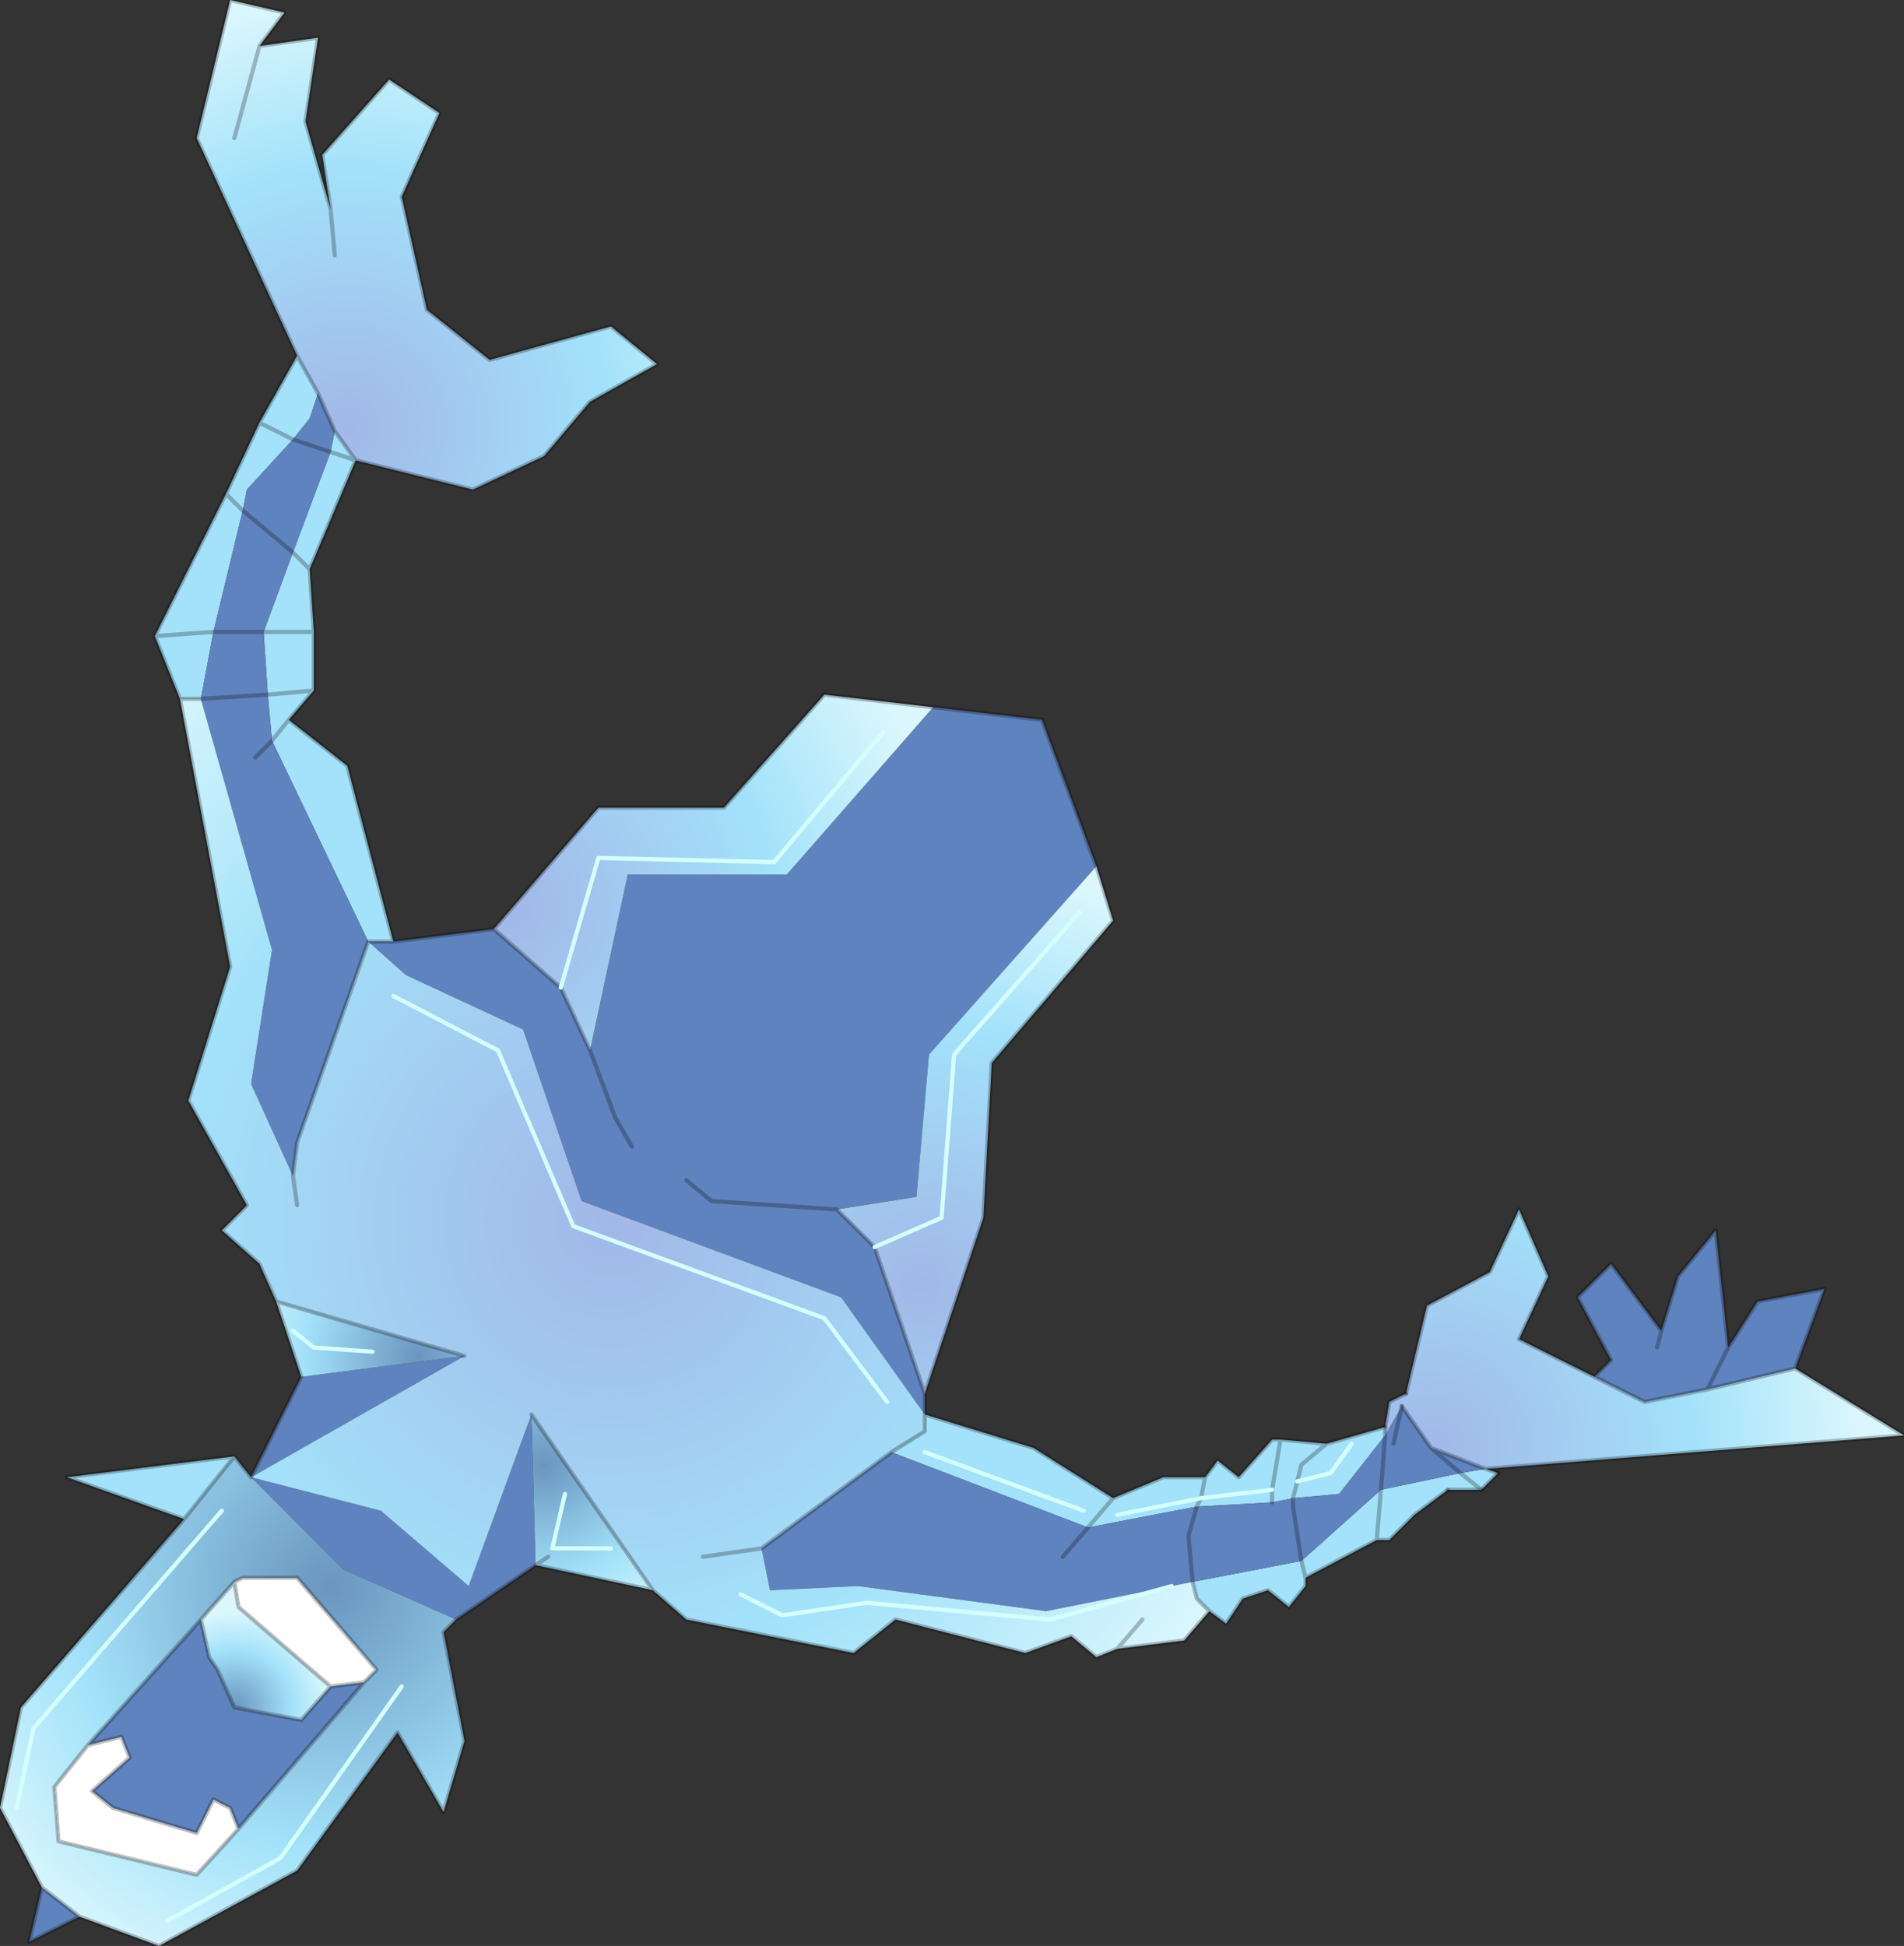 <?xml version="1.0" encoding="UTF-8" standalone="no"?>
<svg xmlns:xlink="http://www.w3.org/1999/xlink" height="23.25px" width="22.75px" xmlns="http://www.w3.org/2000/svg">
  <rect width="100%" height="100%" fill="#333333" stroke="none"/>
  <g transform="matrix(1.0, 0.0, 0.0, 1.0, -243.2, -213.55)">
    <path d="M246.75 217.8 L247.0 218.25 246.9 218.55 246.7 218.8 246.15 219.4 246.1 219.65 245.9 219.45 246.3 218.6 246.75 217.8 M247.2 218.7 L247.45 219.05 247.15 218.95 247.45 219.05 246.9 220.35 246.95 221.1 246.35 221.1 246.95 221.1 246.95 221.8 246.4 221.85 246.35 221.1 246.7 220.15 246.9 220.35 246.7 220.15 247.15 218.95 247.2 218.7 M246.0 230.95 L245.4 231.7 244.0 231.2 246.0 230.95 M245.35 221.9 L245.05 221.15 245.9 219.45 246.1 219.65 245.75 221.1 245.6 221.9 245.35 221.9 M260.5 231.35 L260.1 231.65 259.8 231.95 259.65 231.95 258.8 232.4 258.8 232.5 258.6 232.75 258.35 232.55 258.05 232.65 257.85 232.95 257.65 232.8 257.5 232.65 257.45 232.45 258.75 232.2 258.8 232.4 258.75 232.2 259.7 231.35 259.65 231.95 259.7 231.35 260.65 231.15 260.95 231.1 261.1 231.15 260.9 231.35 260.65 231.15 260.9 231.35 260.5 231.35 M258.65 231.45 L258.4 231.5 257.5 231.55 257.55 231.45 257.6 231.2 257.55 231.45 257.5 231.55 256.2 231.8 256.5 231.45 256.2 231.8 253.85 230.9 254.25 230.65 254.25 230.45 255.55 230.85 256.5 231.45 257.1 231.2 257.6 231.2 257.75 231.0 258.0 231.2 258.4 230.75 258.5 230.75 259.05 230.8 258.75 231.05 258.7 231.25 258.65 231.45 258.7 231.25 258.75 231.05 259.05 230.8 259.75 230.6 259.75 230.7 259.2 231.4 258.65 231.45 M258.4 231.5 L258.4 231.35 258.5 230.75 258.4 231.35 258.4 231.5 M259.35 230.8 L259.1 231.15 258.7 231.25 259.1 231.15 259.35 230.8 M247.9 224.8 L247.6 224.8 246.45 222.4 246.65 222.15 246.45 222.4 246.4 221.85 246.95 221.8 246.65 222.15 247.35 222.7 247.9 224.8 M246.3 218.6 L246.7 218.8 246.3 218.6 M245.05 221.15 L245.75 221.1 245.05 221.15 M254.25 230.9 L256.15 231.6 254.25 230.9 M258.4 231.35 L257.55 231.45 258.4 231.35 M256.55 231.65 L257.55 231.45 256.55 231.65" fill="#a3e2fa" fill-rule="evenodd" stroke="none"/>
    <path d="M247.0 218.25 L247.2 218.7 247.15 218.95 246.7 220.15 246.35 221.1 245.75 221.1 246.35 221.1 246.4 221.85 245.6 221.9 246.4 221.85 246.45 222.4 247.6 224.8 246.75 227.2 246.7 227.6 246.2 226.5 246.45 224.9 245.6 221.9 245.75 221.1 246.1 219.65 246.15 219.4 246.7 218.8 246.9 218.55 247.0 218.25 M244.25 234.4 L245.6 232.9 245.7 233.35 245.8 233.5 246.0 233.95 246.8 234.1 247.15 233.7 247.55 233.65 246.05 235.4 245.95 235.15 245.75 235.05 245.55 235.45 244.55 235.15 244.3 234.95 244.75 234.55 244.65 234.3 244.25 234.4 M243.7 236.1 L244.15 236.45 243.55 236.75 243.7 236.1 M248.65 232.9 L247.3 232.3 246.2 231.2 247.75 231.6 248.8 232.5 249.55 230.45 249.6 232.25 248.65 232.9 M246.2 231.2 L246.8 230.0 248.75 229.75 246.2 231.2 M257.45 232.45 L257.2 232.5 255.7 232.8 253.45 232.5 252.4 232.55 252.3 232.05 253.85 230.9 256.2 231.8 255.9 232.15 256.2 231.8 257.5 231.55 258.4 231.5 258.65 231.45 258.65 231.55 258.75 232.2 258.65 231.55 258.65 231.45 259.2 231.4 259.75 230.7 259.7 231.35 259.75 230.7 259.95 230.35 260.3 230.85 260.95 231.1 260.65 231.15 260.3 230.85 260.65 231.15 259.7 231.35 258.75 232.2 257.45 232.45 257.4 231.9 257.5 231.55 257.4 231.9 257.45 232.45 M264.65 229.9 L263.6 230.15 262.85 230.3 262.25 230.0 262.45 229.8 262.05 229.05 262.45 228.65 263.05 229.45 263.25 228.8 263.7 228.25 263.85 229.65 264.2 229.1 265.0 228.95 264.65 229.9 M259.85 230.8 L259.95 230.35 259.85 230.8 M263.6 230.15 L263.85 229.65 263.6 230.15 M263.0 229.65 L263.05 229.45 263.0 229.65 M247.6 224.8 L247.9 224.8 249.1 224.65 249.9 225.35 250.25 226.1 250.7 224.0 252.6 224.0 254.35 222.0 255.65 222.15 256.3 223.9 254.3 226.15 254.15 227.85 253.2 228.0 253.65 228.45 254.25 230.2 254.25 230.45 253.25 229.05 250.15 227.9 249.45 225.85 248.05 225.2 247.6 224.8 M251.4 227.65 L251.7 227.9 253.2 228.0 251.7 227.9 251.4 227.65 M246.1 219.65 L246.7 220.15 246.1 219.65 M246.25 222.6 L246.45 222.4 246.25 222.6 M247.15 218.95 L246.7 218.8 247.15 218.95 M250.25 226.1 L250.55 226.9 250.75 227.25 250.55 226.9 250.25 226.1" fill="#5f83be" fill-rule="evenodd" stroke="none"/>
    <path d="M246.05 235.4 L245.55 235.95 243.9 235.55 243.85 234.9 244.25 234.4 244.65 234.3 244.75 234.55 244.3 234.95 244.55 235.15 245.55 235.45 245.75 235.05 245.95 235.15 246.05 235.4 M246.0 232.45 L246.1 232.4 246.75 232.4 247.7 233.5 247.55 233.65 247.15 233.7 246.05 232.75 246.0 232.45" fill="#ffffff" fill-rule="evenodd" stroke="none"/>
    <path d="M251.0 232.55 L249.6 232.25 249.75 232.15 249.6 232.25 249.55 230.45 251.0 232.55 M250.5 232.05 L249.8 232.05 249.95 231.4 249.8 232.05 250.5 232.05" fill="url(#gradient0)" fill-rule="evenodd" stroke="none"/>
    <path d="M246.8 230.0 L246.5 229.1 248.75 229.75 246.8 230.0 M246.7 229.45 L246.95 229.65 247.65 229.7 246.95 229.65 246.7 229.45" fill="url(#gradient1)" fill-rule="evenodd" stroke="none"/>
    <path d="M245.6 232.9 L246.0 232.45 246.05 232.75 247.15 233.7 246.8 234.1 246.0 233.95 245.8 233.5 245.7 233.35 245.6 232.9" fill="url(#gradient2)" fill-rule="evenodd" stroke="none"/>
    <path d="M244.25 234.4 L243.85 234.9 243.9 235.55 245.55 235.95 246.05 235.4 247.55 233.65 247.7 233.5 246.75 232.4 246.1 232.4 246.0 232.45 245.6 232.9 244.25 234.4 M244.15 236.45 L243.7 236.1 243.2 235.15 243.45 233.95 245.4 231.7 246.0 230.95 246.2 231.2 247.3 232.3 248.65 232.9 248.5 233.05 248.75 234.35 248.5 235.2 247.95 234.25 246.75 235.9 245.1 236.8 244.15 236.45 M248.0 233.7 L246.55 235.75 245.2 236.5 246.55 235.75 248.0 233.7 M245.85 231.6 L243.6 234.2 243.4 235.15 243.6 234.2 245.85 231.6" fill="url(#gradient3)" fill-rule="evenodd" stroke="none"/>
    <path d="M246.75 217.8 L245.55 215.2 245.95 213.55 246.6 213.7 246.3 214.1 247.0 214.0 246.85 215.0 247.15 216.05 247.05 215.4 247.85 214.5 248.45 214.9 248.0 215.9 248.3 217.25 249.05 217.85 250.5 217.45 251.05 217.9 250.25 218.35 249.7 219.0 248.85 219.4 247.45 219.05 247.2 218.7 247.0 218.25 246.75 217.8 M247.2 216.6 L247.15 216.05 247.2 216.6 M246.0 215.2 L246.3 214.1 246.0 215.2" fill="url(#gradient4)" fill-rule="evenodd" stroke="none"/>
    <path d="M259.75 230.7 L259.75 230.6 259.8 230.3 260.0 230.2 260.25 229.15 261.0 228.75 261.35 228.0 261.7 228.8 261.35 229.55 262.25 230.0 262.85 230.3 263.6 230.15 264.65 229.9 265.95 230.7 260.95 231.1 260.3 230.85 259.95 230.35 259.75 230.7" fill="url(#gradient5)" fill-rule="evenodd" stroke="none"/>
    <path d="M254.25 230.2 L253.65 228.45 253.2 228.0 254.15 227.85 254.3 226.15 256.3 223.9 256.5 224.55 255.05 226.25 254.95 228.1 254.25 230.2 M256.1 224.45 L254.6 226.15 254.45 228.1 253.65 228.45 254.45 228.1 254.6 226.15 256.1 224.45" fill="url(#gradient6)" fill-rule="evenodd" stroke="none"/>
    <path d="M253.75 222.3 L252.45 223.85 250.35 223.8 249.9 225.35 250.35 223.8 252.45 223.85 253.75 222.3 M250.25 226.1 L249.9 225.35 249.1 224.65 250.35 223.2 251.85 223.2 253.05 221.85 254.35 222.0 252.6 224.0 250.7 224.0 250.25 226.1" fill="url(#gradient7)" fill-rule="evenodd" stroke="none"/>
    <path d="M249.55 230.45 L248.8 232.5 247.75 231.6 246.2 231.2 248.75 229.75 246.5 229.1 246.3 228.65 245.85 228.25 246.15 227.95 245.45 226.7 245.95 225.1 245.35 221.9 245.6 221.9 246.45 224.9 246.2 226.5 246.7 227.6 246.75 227.2 247.6 224.8 248.05 225.2 249.45 225.85 250.15 227.9 253.25 229.05 254.25 230.45 254.25 230.65 253.85 230.9 252.3 232.05 252.4 232.55 253.45 232.5 255.7 232.8 257.2 232.5 257.45 232.45 257.5 232.65 257.65 232.8 257.35 233.15 256.55 233.25 256.3 233.35 256.0 233.1 255.45 233.3 253.9 232.9 253.4 233.3 251.4 232.9 251.0 232.55 249.55 230.45 M252.05 232.6 L252.55 232.85 253.55 232.7 255.75 232.9 257.2 232.5 255.75 232.9 253.55 232.7 252.55 232.85 252.05 232.6 M246.75 227.95 L246.7 227.6 246.75 227.95 M247.9 225.45 L249.15 226.1 250.05 228.2 253.05 229.3 253.8 230.3 253.05 229.3 250.05 228.2 249.15 226.1 247.9 225.45 M251.6 232.15 L252.3 232.05 251.6 232.15 M256.85 232.9 L256.55 233.25 256.85 232.9" fill="url(#gradient8)" fill-rule="evenodd" stroke="none"/>
    <path d="M246.3 214.1 L246.6 213.7 245.95 213.55 245.55 215.2 246.75 217.8 247.0 218.25 247.2 218.7 247.45 219.05 248.85 219.4 249.7 219.0 250.25 218.35 251.05 217.9 250.5 217.45 249.05 217.85 248.3 217.25 248.0 215.9 248.45 214.9 247.85 214.5 247.05 215.4 247.15 216.05 247.2 216.6 M247.15 216.05 L246.85 215.0 247.0 214.0 246.3 214.1 246.0 215.2 M246.05 235.4 L245.55 235.95 243.9 235.55 243.85 234.9 244.25 234.4 245.6 232.9 246.0 232.45 246.1 232.4 246.75 232.4 247.7 233.5 247.55 233.65 246.05 235.4 245.95 235.15 245.75 235.05 245.55 235.45 244.55 235.15 244.3 234.95 244.75 234.55 244.65 234.3 244.25 234.4 M244.15 236.45 L243.7 236.1 243.55 236.75 244.15 236.45 245.1 236.8 246.75 235.9 247.95 234.25 248.5 235.2 248.75 234.35 248.5 233.05 248.65 232.9 249.6 232.25 249.75 232.15 M246.2 231.2 L246.0 230.95 245.4 231.7 243.45 233.95 243.2 235.15 243.7 236.1 M247.15 233.7 L246.8 234.1 246.0 233.95 245.8 233.5 245.7 233.35 245.6 232.9 M247.55 233.65 L247.15 233.7 246.05 232.75 246.0 232.45 M246.2 231.2 L246.8 230.0 246.5 229.1 246.3 228.65 245.85 228.25 246.15 227.95 245.45 226.7 245.95 225.1 245.35 221.9 245.05 221.15 245.9 219.45 246.3 218.6 246.75 217.8 M245.4 231.7 L244.0 231.2 246.0 230.95 M260.5 231.35 L260.1 231.65 259.8 231.95 259.65 231.95 258.8 232.4 258.8 232.5 258.6 232.75 258.35 232.55 258.05 232.65 257.85 232.95 257.65 232.8 257.35 233.15 256.55 233.25 256.3 233.35 256.0 233.1 255.45 233.3 253.9 232.9 253.4 233.3 251.4 232.9 251.0 232.55 249.6 232.25 M257.65 232.8 L257.5 232.65 257.45 232.45 257.4 231.9 257.5 231.55 257.55 231.45 257.6 231.2 257.75 231.0 258.0 231.2 258.4 230.75 258.5 230.75 258.4 231.35 258.4 231.5 M258.75 232.2 L258.65 231.55 258.65 231.45 258.7 231.25 258.75 231.05 259.05 230.8 258.5 230.75 M258.75 232.2 L258.8 232.4 M259.7 231.35 L259.75 230.7 259.75 230.6 259.05 230.8 M259.65 231.95 L259.7 231.35 M264.65 229.9 L263.6 230.15 262.85 230.3 262.25 230.0 261.35 229.55 261.7 228.8 261.35 228.0 261.0 228.75 260.25 229.15 260.0 230.2 M260.3 230.85 L259.95 230.35 M261.1 231.15 L260.95 231.1 260.3 230.85 260.65 231.15 260.9 231.35 M263.05 229.45 L262.45 228.65 262.05 229.05 262.45 229.8 262.25 230.0 M260.95 231.1 L265.95 230.7 264.65 229.9 265.0 228.95 264.2 229.1 263.85 229.65 263.6 230.15 M263.85 229.65 L263.7 228.25 263.25 228.8 263.05 229.45 263.0 229.65 M245.6 221.9 L245.35 221.9 M247.6 224.8 L246.75 227.2 246.7 227.6 246.75 227.95 M247.9 224.8 L247.6 224.8 M254.25 230.45 L254.25 230.2 253.65 228.45 253.2 228.0 251.7 227.9 251.4 227.65 M249.1 224.65 L249.9 225.35 250.25 226.1 250.55 226.9 250.75 227.25 M254.35 222.0 L253.05 221.85 251.85 223.2 250.35 223.2 249.1 224.65 247.9 224.8 247.35 222.7 246.65 222.15 246.45 222.4 246.25 222.6 M246.35 221.1 L245.75 221.1 245.05 221.15 M245.6 221.9 L246.4 221.85 246.95 221.8 246.95 221.1 246.9 220.35 246.7 220.15 246.1 219.65 245.9 219.45 M246.35 221.1 L246.95 221.1 M246.7 218.8 L246.3 218.6 M246.65 222.15 L246.95 221.8 M247.15 218.95 L247.45 219.05 246.9 220.35 M246.7 218.8 L247.15 218.95 M251.0 232.55 L249.55 230.45 M252.3 232.05 L251.6 232.15 M256.2 231.8 L256.5 231.45 255.55 230.85 254.25 230.45 254.25 230.65 253.85 230.9 252.3 232.05 M256.2 231.8 L255.9 232.15 M256.55 233.25 L256.85 232.9 M256.5 231.45 L257.1 231.2 257.6 231.2 M256.3 223.9 L255.65 222.15 254.35 222.0 M254.25 230.2 L254.95 228.1 255.05 226.25 256.5 224.55 256.3 223.9 M248.75 229.75 L246.5 229.1" fill="none" stroke="#000000" stroke-linecap="round" stroke-linejoin="round" stroke-opacity="0.251" stroke-width="0.05"/>
    <path d="M245.2 236.5 L246.55 235.75 248.0 233.7 M243.4 235.15 L243.6 234.2 245.85 231.6 M257.2 232.5 L255.75 232.9 253.55 232.7 252.55 232.85 252.05 232.6 M258.7 231.25 L259.1 231.15 259.35 230.8 M247.65 229.7 L246.95 229.65 246.7 229.45 M253.8 230.3 L253.05 229.3 250.05 228.2 249.15 226.1 247.9 225.45 M249.9 225.35 L250.35 223.8 252.45 223.85 253.75 222.3 M249.95 231.4 L249.8 232.05 250.5 232.05 M256.15 231.6 L254.25 230.9 M257.55 231.45 L258.4 231.35 M253.65 228.45 L254.45 228.1 254.6 226.15 256.1 224.45 M257.55 231.45 L256.55 231.65" fill="none" stroke="#d5fffc" stroke-linecap="round" stroke-linejoin="round" stroke-width="0.05"/>
    <path d="M260.0 230.2 L259.8 230.3 259.75 230.6 M259.95 230.35 L259.85 230.8 M260.9 231.35 L261.1 231.15 M260.9 231.35 L260.5 231.35" fill="none" stroke="#000000" stroke-linecap="round" stroke-linejoin="round" stroke-opacity="0.251" stroke-width="0.05"/>
  </g>
  <defs>
    <radialGradient cx="0" cy="0" gradientTransform="matrix(-0.002, -0.002, 0.002, -0.002, 249.7, 231.05)" gradientUnits="userSpaceOnUse" id="gradient0" r="819.2" spreadMethod="pad">
      <stop offset="0.0" stop-color="#6a95bf"/>
      <stop offset="0.596" stop-color="#a3e2fa"/>
      <stop offset="0.98" stop-color="#dbf7fd"/>
    </radialGradient>
    <radialGradient cx="0" cy="0" gradientTransform="matrix(-0.002, -0.002, 0.002, -0.002, 248.2, 229.75)" gradientUnits="userSpaceOnUse" id="gradient1" r="819.2" spreadMethod="pad">
      <stop offset="0.0" stop-color="#6a95bf"/>
      <stop offset="0.596" stop-color="#a3e2fa"/>
      <stop offset="0.98" stop-color="#dbf7fd"/>
    </radialGradient>
    <radialGradient cx="0" cy="0" gradientTransform="matrix(-0.001, -0.001, 0.001, -0.001, 246.0, 233.95)" gradientUnits="userSpaceOnUse" id="gradient2" r="819.2" spreadMethod="pad">
      <stop offset="0.0" stop-color="#6a95bf"/>
      <stop offset="0.596" stop-color="#a3e2fa"/>
      <stop offset="0.98" stop-color="#dbf7fd"/>
    </radialGradient>
    <radialGradient cx="0" cy="0" gradientTransform="matrix(-0.005, -0.004, 0.004, -0.005, 247.15, 232.5)" gradientUnits="userSpaceOnUse" id="gradient3" r="819.2" spreadMethod="pad">
      <stop offset="0.0" stop-color="#6a95bf"/>
      <stop offset="0.596" stop-color="#a3e2fa"/>
      <stop offset="0.98" stop-color="#dbf7fd"/>
    </radialGradient>
    <radialGradient cx="0" cy="0" gradientTransform="matrix(-0.005, -0.004, 0.004, -0.005, 247.35, 218.65)" gradientUnits="userSpaceOnUse" id="gradient4" r="819.2" spreadMethod="pad">
      <stop offset="0.0" stop-color="#a2b7e8"/>
      <stop offset="0.596" stop-color="#a3e2fa"/>
      <stop offset="0.98" stop-color="#dbf7fd"/>
    </radialGradient>
    <radialGradient cx="0" cy="0" gradientTransform="matrix(-0.005, -0.004, 0.004, -0.005, 260.3, 230.85)" gradientUnits="userSpaceOnUse" id="gradient5" r="819.2" spreadMethod="pad">
      <stop offset="0.0" stop-color="#a2b7e8"/>
      <stop offset="0.596" stop-color="#a3e2fa"/>
      <stop offset="0.98" stop-color="#dbf7fd"/>
    </radialGradient>
    <radialGradient cx="0" cy="0" gradientTransform="matrix(-0.005, -0.004, 0.004, -0.005, 254.2, 228.9)" gradientUnits="userSpaceOnUse" id="gradient6" r="819.2" spreadMethod="pad">
      <stop offset="0.0" stop-color="#a2b7e8"/>
      <stop offset="0.596" stop-color="#a3e2fa"/>
      <stop offset="0.98" stop-color="#dbf7fd"/>
    </radialGradient>
    <radialGradient cx="0" cy="0" gradientTransform="matrix(-0.005, -0.004, 0.004, -0.005, 249.3, 224.4)" gradientUnits="userSpaceOnUse" id="gradient7" r="819.2" spreadMethod="pad">
      <stop offset="0.0" stop-color="#a2b7e8"/>
      <stop offset="0.596" stop-color="#a3e2fa"/>
      <stop offset="0.98" stop-color="#dbf7fd"/>
    </radialGradient>
    <radialGradient cx="0" cy="0" gradientTransform="matrix(-0.008, -0.007, 0.007, -0.008, 250.5, 228.15)" gradientUnits="userSpaceOnUse" id="gradient8" r="819.2" spreadMethod="pad">
      <stop offset="0.0" stop-color="#a2b7e8"/>
      <stop offset="0.596" stop-color="#a3e2fa"/>
      <stop offset="0.98" stop-color="#dbf7fd"/>
    </radialGradient>
  </defs>
</svg>
